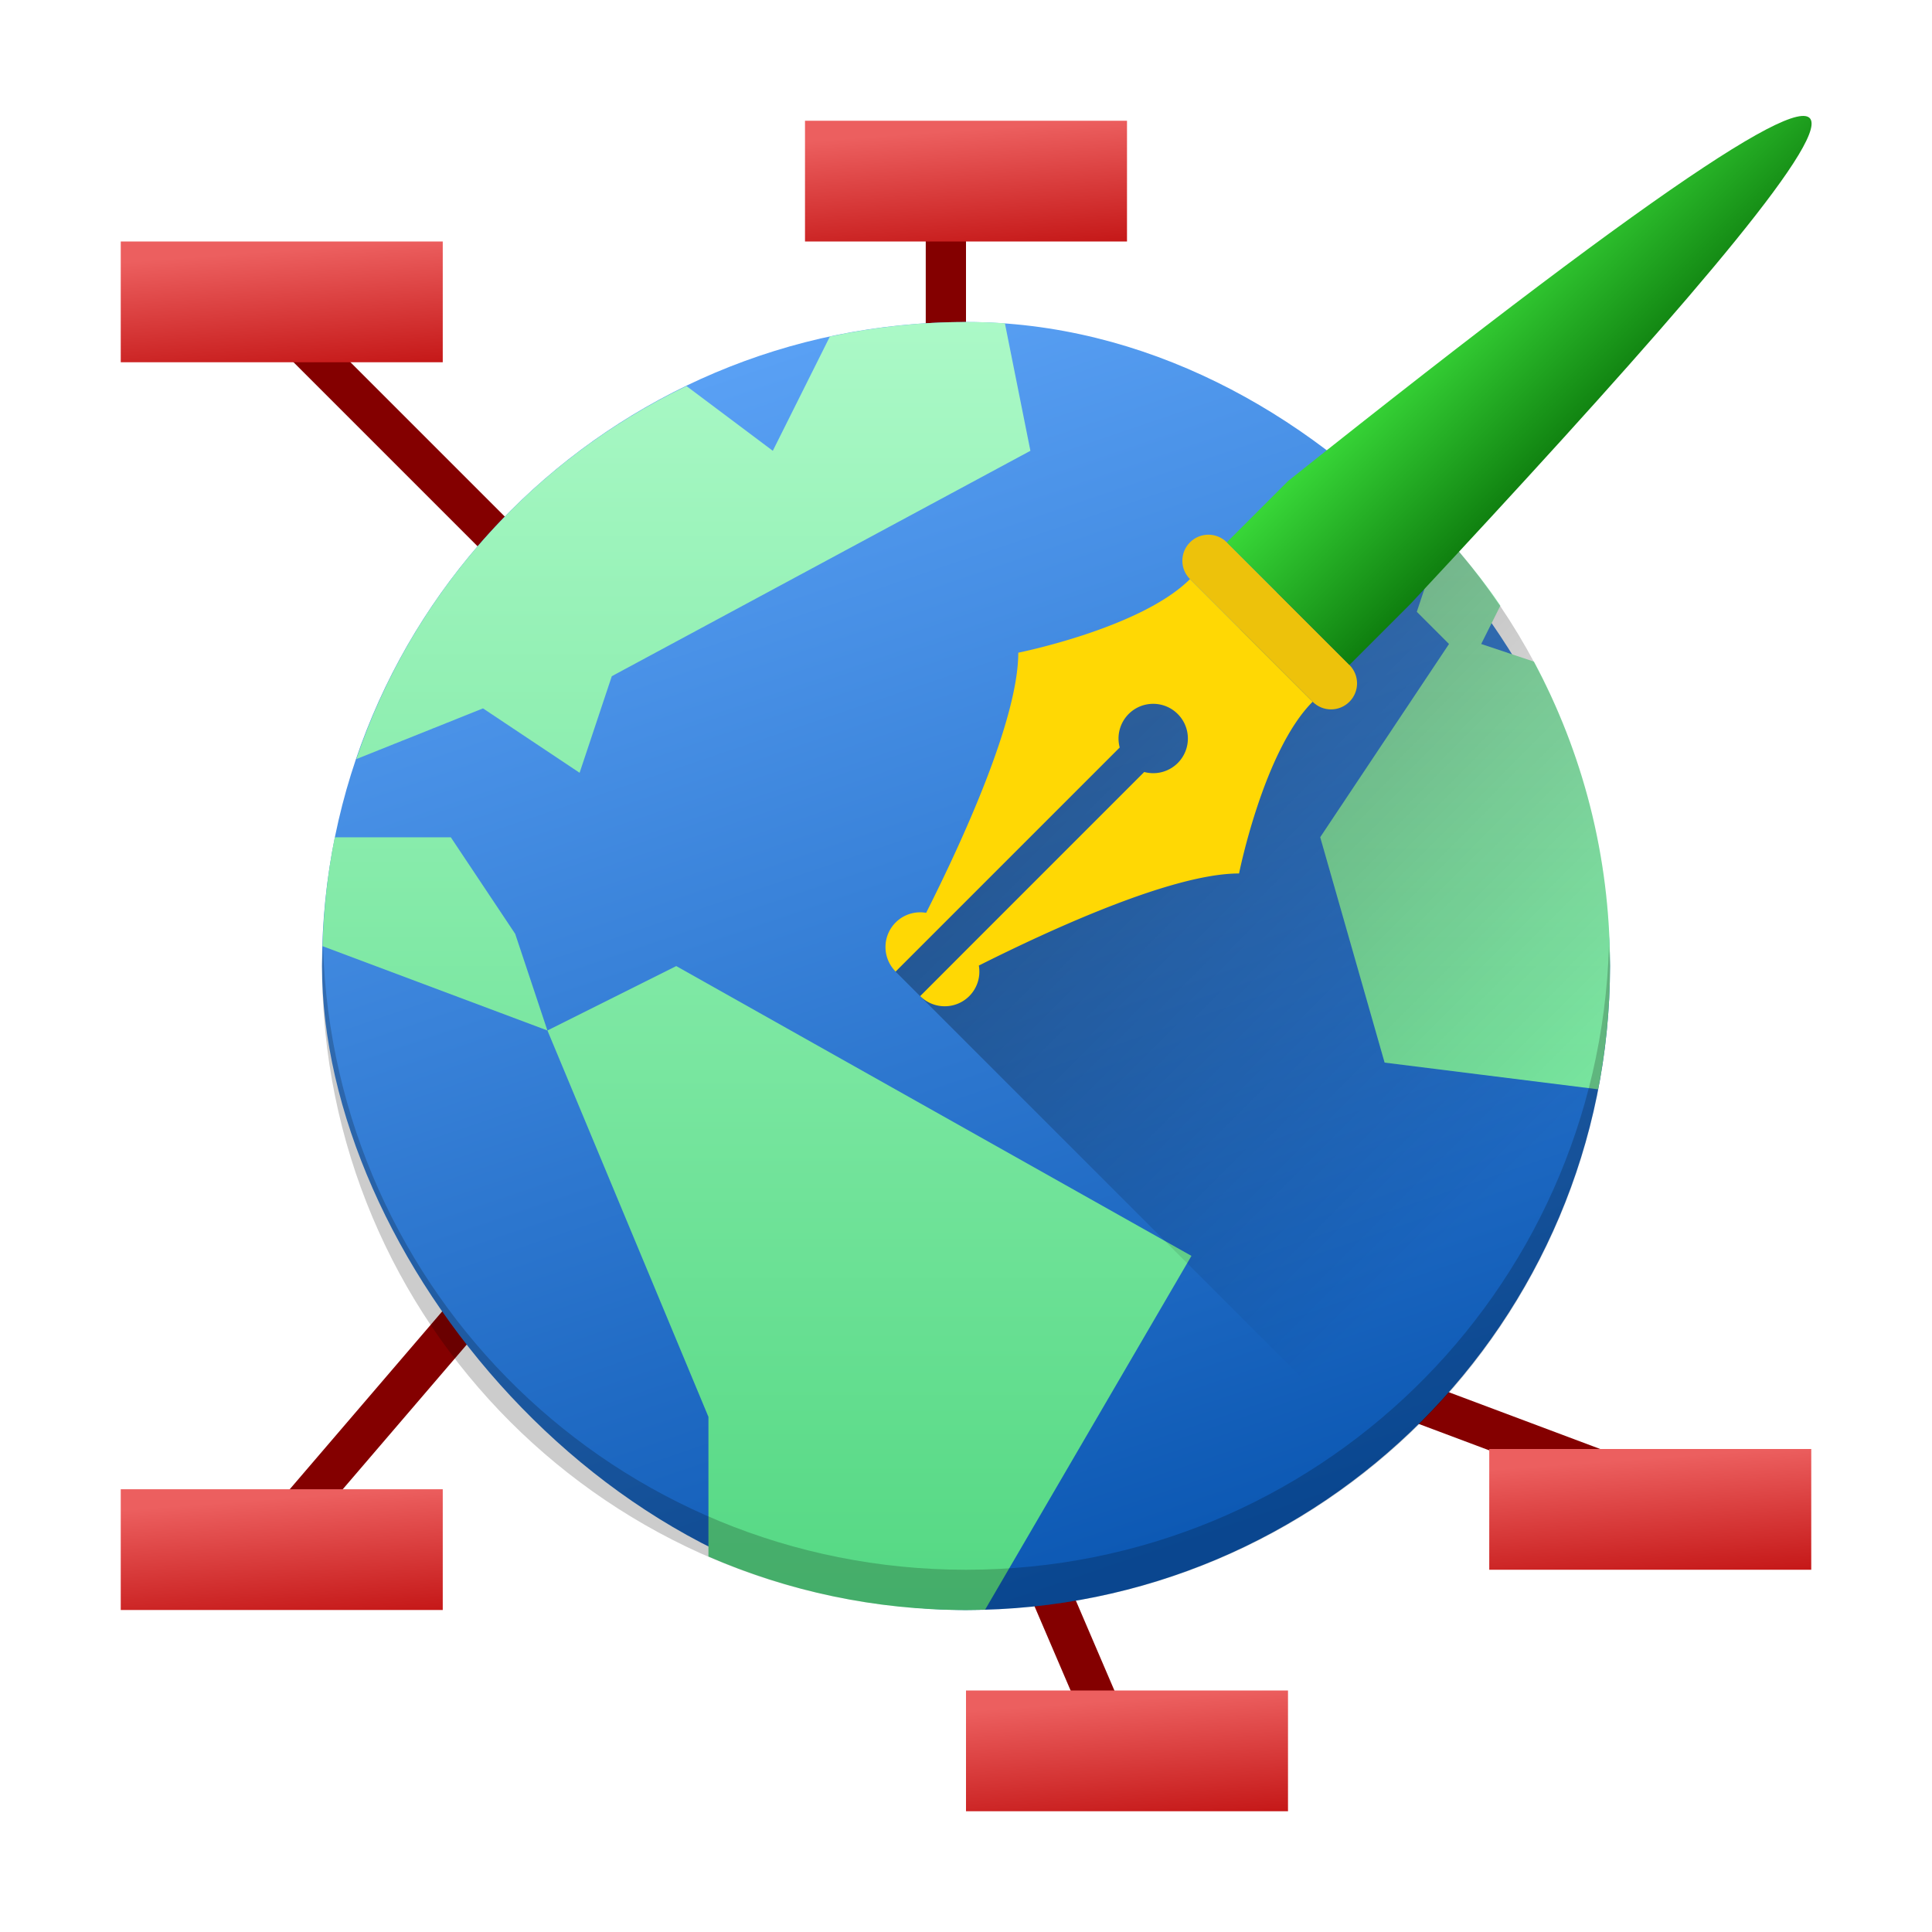 <?xml version="1.0" encoding="UTF-8" standalone="no"?>
<svg
   xmlns:dc="http://purl.org/dc/elements/1.1/"
   xmlns:cc="http://creativecommons.org/ns#"
   xmlns:rdf="http://www.w3.org/1999/02/22-rdf-syntax-ns#"
   xmlns:svg="http://www.w3.org/2000/svg"
   xmlns="http://www.w3.org/2000/svg"
   xmlns:xlink="http://www.w3.org/1999/xlink"
   xmlns:sodipodi="http://sodipodi.sourceforge.net/DTD/sodipodi-0.dtd"
   xmlns:inkscape="http://www.inkscape.org/namespaces/inkscape"
   width="48"
   height="48"
   version="1.1"
   id="svg22"
   sodipodi:docname="zim.svg"
   inkscape:version="0.92.3 (2405546, 2018-03-11)">
  <sodipodi:namedview
     pagecolor="#ffffff"
     bordercolor="#666666"
     borderopacity="1"
     objecttolerance="10"
     gridtolerance="10"
     guidetolerance="10"
     inkscape:pageopacity="0"
     inkscape:pageshadow="2"
     inkscape:window-width="1920"
     inkscape:window-height="1026"
     id="namedview24"
     showgrid="false"
     inkscape:zoom="12.239653"
     inkscape:cx="-17.094201"
     inkscape:cy="25.854022"
     inkscape:window-x="0"
     inkscape:window-y="30"
     inkscape:window-maximized="1"
     inkscape:current-layer="svg22">
    <inkscape:grid
       type="xygrid"
       id="grid879" />
  </sodipodi:namedview>
  <defs
     id="defs12">
    <linearGradient
       inkscape:collect="always"
       id="linearGradient975">
      <stop
         style="stop-color:#000000;stop-opacity:1;"
         offset="0"
         id="stop971" />
      <stop
         style="stop-color:#000000;stop-opacity:0;"
         offset="1"
         id="stop973" />
    </linearGradient>
    <linearGradient
       inkscape:collect="always"
       id="linearGradient955">
      <stop
         style="stop-color:#0c58b3;stop-opacity:1;"
         offset="0"
         id="stop951" />
      <stop
         style="stop-color:#59a0f4;stop-opacity:1"
         offset="1"
         id="stop953" />
    </linearGradient>
    <linearGradient
       inkscape:collect="always"
       id="linearGradient947">
      <stop
         style="stop-color:#0f7f0f;stop-opacity:1;"
         offset="0"
         id="stop943" />
      <stop
         style="stop-color:#38d738;stop-opacity:1"
         offset="1"
         id="stop945" />
    </linearGradient>
    <linearGradient
       inkscape:collect="always"
       id="linearGradient859">
      <stop
         style="stop-color:#c51818;stop-opacity:1;"
         offset="0"
         id="stop855" />
      <stop
         style="stop-color:#ec5f5f;stop-opacity:1"
         offset="1"
         id="stop857" />
    </linearGradient>
    <linearGradient
       id="b"
       y1="503.8"
       y2="543.8"
       x2="0"
       gradientUnits="userSpaceOnUse"
       gradientTransform="matrix(0.8,0,0,0.8,-302.856,-395.04)">
      <stop
         stop-color="#abf9c7"
         id="stop7" />
      <stop
         offset="1"
         stop-color="#54d883"
         id="stop9" />
    </linearGradient>
    <linearGradient
       inkscape:collect="always"
       xlink:href="#linearGradient859"
       id="linearGradient861"
       x1="24.907"
       y1="6.224"
       x2="24.684"
       y2="3.174"
       gradientUnits="userSpaceOnUse" />
    <linearGradient
       inkscape:collect="always"
       xlink:href="#linearGradient859"
       id="linearGradient865"
       gradientUnits="userSpaceOnUse"
       x1="24.907"
       y1="6.224"
       x2="24.684"
       y2="3.174"
       gradientTransform="translate(-17,3)" />
    <linearGradient
       inkscape:collect="always"
       xlink:href="#linearGradient859"
       id="linearGradient871"
       gradientUnits="userSpaceOnUse"
       x1="24.907"
       y1="6.224"
       x2="24.684"
       y2="3.174"
       gradientTransform="translate(4,39)" />
    <linearGradient
       inkscape:collect="always"
       xlink:href="#linearGradient859"
       id="linearGradient873"
       gradientUnits="userSpaceOnUse"
       gradientTransform="translate(-17,34)"
       x1="24.907"
       y1="6.224"
       x2="24.684"
       y2="3.174" />
    <linearGradient
       inkscape:collect="always"
       xlink:href="#linearGradient859"
       id="linearGradient877"
       gradientUnits="userSpaceOnUse"
       gradientTransform="translate(17,33)"
       x1="24.907"
       y1="6.224"
       x2="24.684"
       y2="3.174" />
    <linearGradient
       inkscape:collect="always"
       xlink:href="#linearGradient947"
       id="linearGradient949"
       x1="14"
       y1="59.532"
       x2="24"
       y2="59.532"
       gradientUnits="userSpaceOnUse"
       gradientTransform="matrix(-0.305,-0.305,0.305,-0.305,25.909,32.67)" />
    <linearGradient
       inkscape:collect="always"
       xlink:href="#linearGradient955"
       id="linearGradient957"
       x1="32.409"
       y1="41.578"
       x2="19.773"
       y2="4.451"
       gradientUnits="userSpaceOnUse"
       gradientTransform="matrix(0.8,0,0,0.8,4.8,4.8)" />
    <linearGradient
       inkscape:collect="always"
       xlink:href="#linearGradient975"
       id="linearGradient977"
       x1="22.252"
       y1="24.138"
       x2="32.489"
       y2="34.374"
       gradientUnits="userSpaceOnUse" />
  </defs>
  <path
     id="path889"
     style="fill:none;stroke:#840000;stroke-width:1px;stroke-linecap:butt;stroke-linejoin:miter;stroke-opacity:1"
     d="m 41,37 -8,-3 m -8,3 3,7 M 13,31 7,38 M 13,14 7,8 m 16.5,4 V 5" />
  <rect
     style="fill:url(#linearGradient957);fill-opacity:1;stroke-width:0.8"
     id="rect14"
     height="32"
     rx="16"
     y="8"
     x="8"
     width="32" />
  <path
     inkscape:connector-curvature="0"
     style="fill:url(#b);fill-rule:evenodd;stroke-width:0.8"
     id="path16"
     d="m 24,8 c -1.162,0 -2.291,0.128 -3.382,0.361 l -1.418,2.839 -2.144,-1.608 c -3.845,1.849 -6.823,5.178 -8.203,9.267 l 3.147,-1.259 2.4,1.6 0.8,-2.4 10.4,-5.6 -0.634,-3.169 c -0.32,-0.019 -0.641,-0.031 -0.966,-0.031 m 11.849,5.254 -0.649,1.946 0.8,0.8 -3.2,4.8 1.6,5.6 5.306,0.664 c 0.191,-0.991 0.294,-2.015 0.294,-3.064 0,-2.74 -0.686,-5.313 -1.889,-7.562 l -1.311,-0.438 0.477,-0.954 c -0.428,-0.635 -0.915,-1.225 -1.428,-1.79 m -27.531,7.546 c -0.177,0.877 -0.277,1.782 -0.305,2.705 l 5.587,2.095 -0.8,-2.4 -1.6,-2.4 z m 5.283,4.8 4,9.6 v 3.47 c 1.959,0.852 4.121,1.33 6.4,1.33 0.159,0 0.316,-0.006 0.474,-0.011 l 5.126,-8.789 -12.8,-7.2 z" />
  <rect
     style="opacity:1;fill:url(#linearGradient861);fill-opacity:1;stroke:none;stroke-width:0.826;stroke-linecap:round;stroke-linejoin:round;stroke-miterlimit:4;stroke-dasharray:1.652, 0.826;stroke-dashoffset:0;stroke-opacity:1;paint-order:normal"
     id="rect853"
     width="8"
     height="3"
     x="20"
     y="3" />
  <rect
     y="6"
     x="3"
     height="3"
     width="8"
     id="rect863"
     style="opacity:1;fill:url(#linearGradient865);fill-opacity:1;stroke:none;stroke-width:0.826;stroke-linecap:round;stroke-linejoin:round;stroke-miterlimit:4;stroke-dasharray:1.652, 0.826;stroke-dashoffset:0;stroke-opacity:1;paint-order:normal" />
  <rect
     y="42"
     x="24"
     height="3"
     width="8"
     id="rect867"
     style="opacity:1;fill:url(#linearGradient871);fill-opacity:1;stroke:none;stroke-width:0.826;stroke-linecap:round;stroke-linejoin:round;stroke-miterlimit:4;stroke-dasharray:1.652, 0.826;stroke-dashoffset:0;stroke-opacity:1;paint-order:normal" />
  <rect
     style="opacity:1;fill:url(#linearGradient873);fill-opacity:1;stroke:none;stroke-width:0.826;stroke-linecap:round;stroke-linejoin:round;stroke-miterlimit:4;stroke-dasharray:1.652, 0.826;stroke-dashoffset:0;stroke-opacity:1;paint-order:normal"
     id="rect869"
     width="8"
     height="3"
     x="3"
     y="37" />
  <rect
     style="opacity:1;fill:url(#linearGradient877);fill-opacity:1;stroke:none;stroke-width:0.826;stroke-linecap:round;stroke-linejoin:round;stroke-miterlimit:4;stroke-dasharray:1.652, 0.826;stroke-dashoffset:0;stroke-opacity:1;paint-order:normal"
     id="rect875"
     width="8"
     height="3"
     x="37"
     y="36" />
  <path
     style="opacity:0.3;fill:url(#linearGradient977);fill-opacity:1;stroke:none;stroke-width:0.757;stroke-linecap:round;stroke-linejoin:round;stroke-miterlimit:4;stroke-dasharray:1.513, 0.757;stroke-dashoffset:0;stroke-opacity:1;paint-order:normal"
     d="m 34.504,11.93 -3.893,3.893 -2.43,0.767 -5.93,7.55 12.084,12.084 C 37.801,33.292 40,28.915 40,24 40,19.167 37.87,14.859 34.504,11.93 Z"
     id="rect959"
     inkscape:connector-curvature="0"
     sodipodi:nodetypes="cccccsc" />
  <g
     transform="matrix(0.8,0,0,0.8,4.8,4.8)"
     id="g968" />
  <path
     inkscape:connector-curvature="0"
     style="fill:#ffd804;fill-opacity:1;stroke-width:0.862;stroke-linejoin:bevel"
     id="path61"
     d="m 22.862,24.748 a 0.862,0.862 0 0 0 1.219,0 0.862,0.862 0 0 0 0.238,-0.759 c 1.795,-0.901 4.814,-2.288 6.465,-2.288 0,0 0.609,-3.047 1.828,-4.266 l -3.047,-3.047 c -1.219,1.219 -4.266,1.828 -4.266,1.828 0,1.651 -1.384,4.667 -2.289,6.463 a 0.862,0.862 0 0 0 -0.758,0.24 0.862,0.862 0 0 0 0,1.219 l 5.567,-5.567 c -0.08,-0.297 0.005,-0.614 0.222,-0.832 0.337,-0.337 0.882,-0.337 1.219,0 0.337,0.337 0.337,0.882 0,1.219 -0.218,0.217 -0.534,0.302 -0.832,0.222 l -4.348,4.348 z" />
  <path
     d="m 32.612,17.435 -3.047,-3.047 c -0.253,-0.253 -0.253,-0.661 0,-0.914 0.253,-0.253 0.661,-0.253 0.914,0 l 3.047,3.047 c 0.253,0.253 0.253,0.661 0,0.914 -0.253,0.253 -0.661,0.253 -0.914,0"
     id="path63"
     style="fill:#edc20b;fill-opacity:1;stroke-width:2.672;stroke-linejoin:bevel"
     inkscape:connector-curvature="0" />
  <path
     style="fill:url(#linearGradient949);fill-opacity:1;stroke-width:2.672;stroke-linecap:round;stroke-linejoin:bevel"
     d="m 33.526,16.521 -3.047,-3.047 1.523,-1.523 c 19.704,-15.705 13.903,-8.591 3.047,3.047 z"
     id="rect65"
     inkscape:connector-curvature="0"
     sodipodi:nodetypes="ccccc" />
  <path
     style="fill:#000000;fill-opacity:1;stroke-width:0.8;opacity:0.2"
     d="M 8.025 23.5 C 8.02 23.668 8 23.831 8 24 C 8 32.864 15.136 40 24 40 C 32.864 40 40 32.864 40 24 C 40 23.831 39.98 23.668 39.975 23.5 C 39.71 32.129 32.695 39 24 39 C 15.305 39 8.29 32.129 8.025 23.5 z "
     id="rect857" />
</svg>
